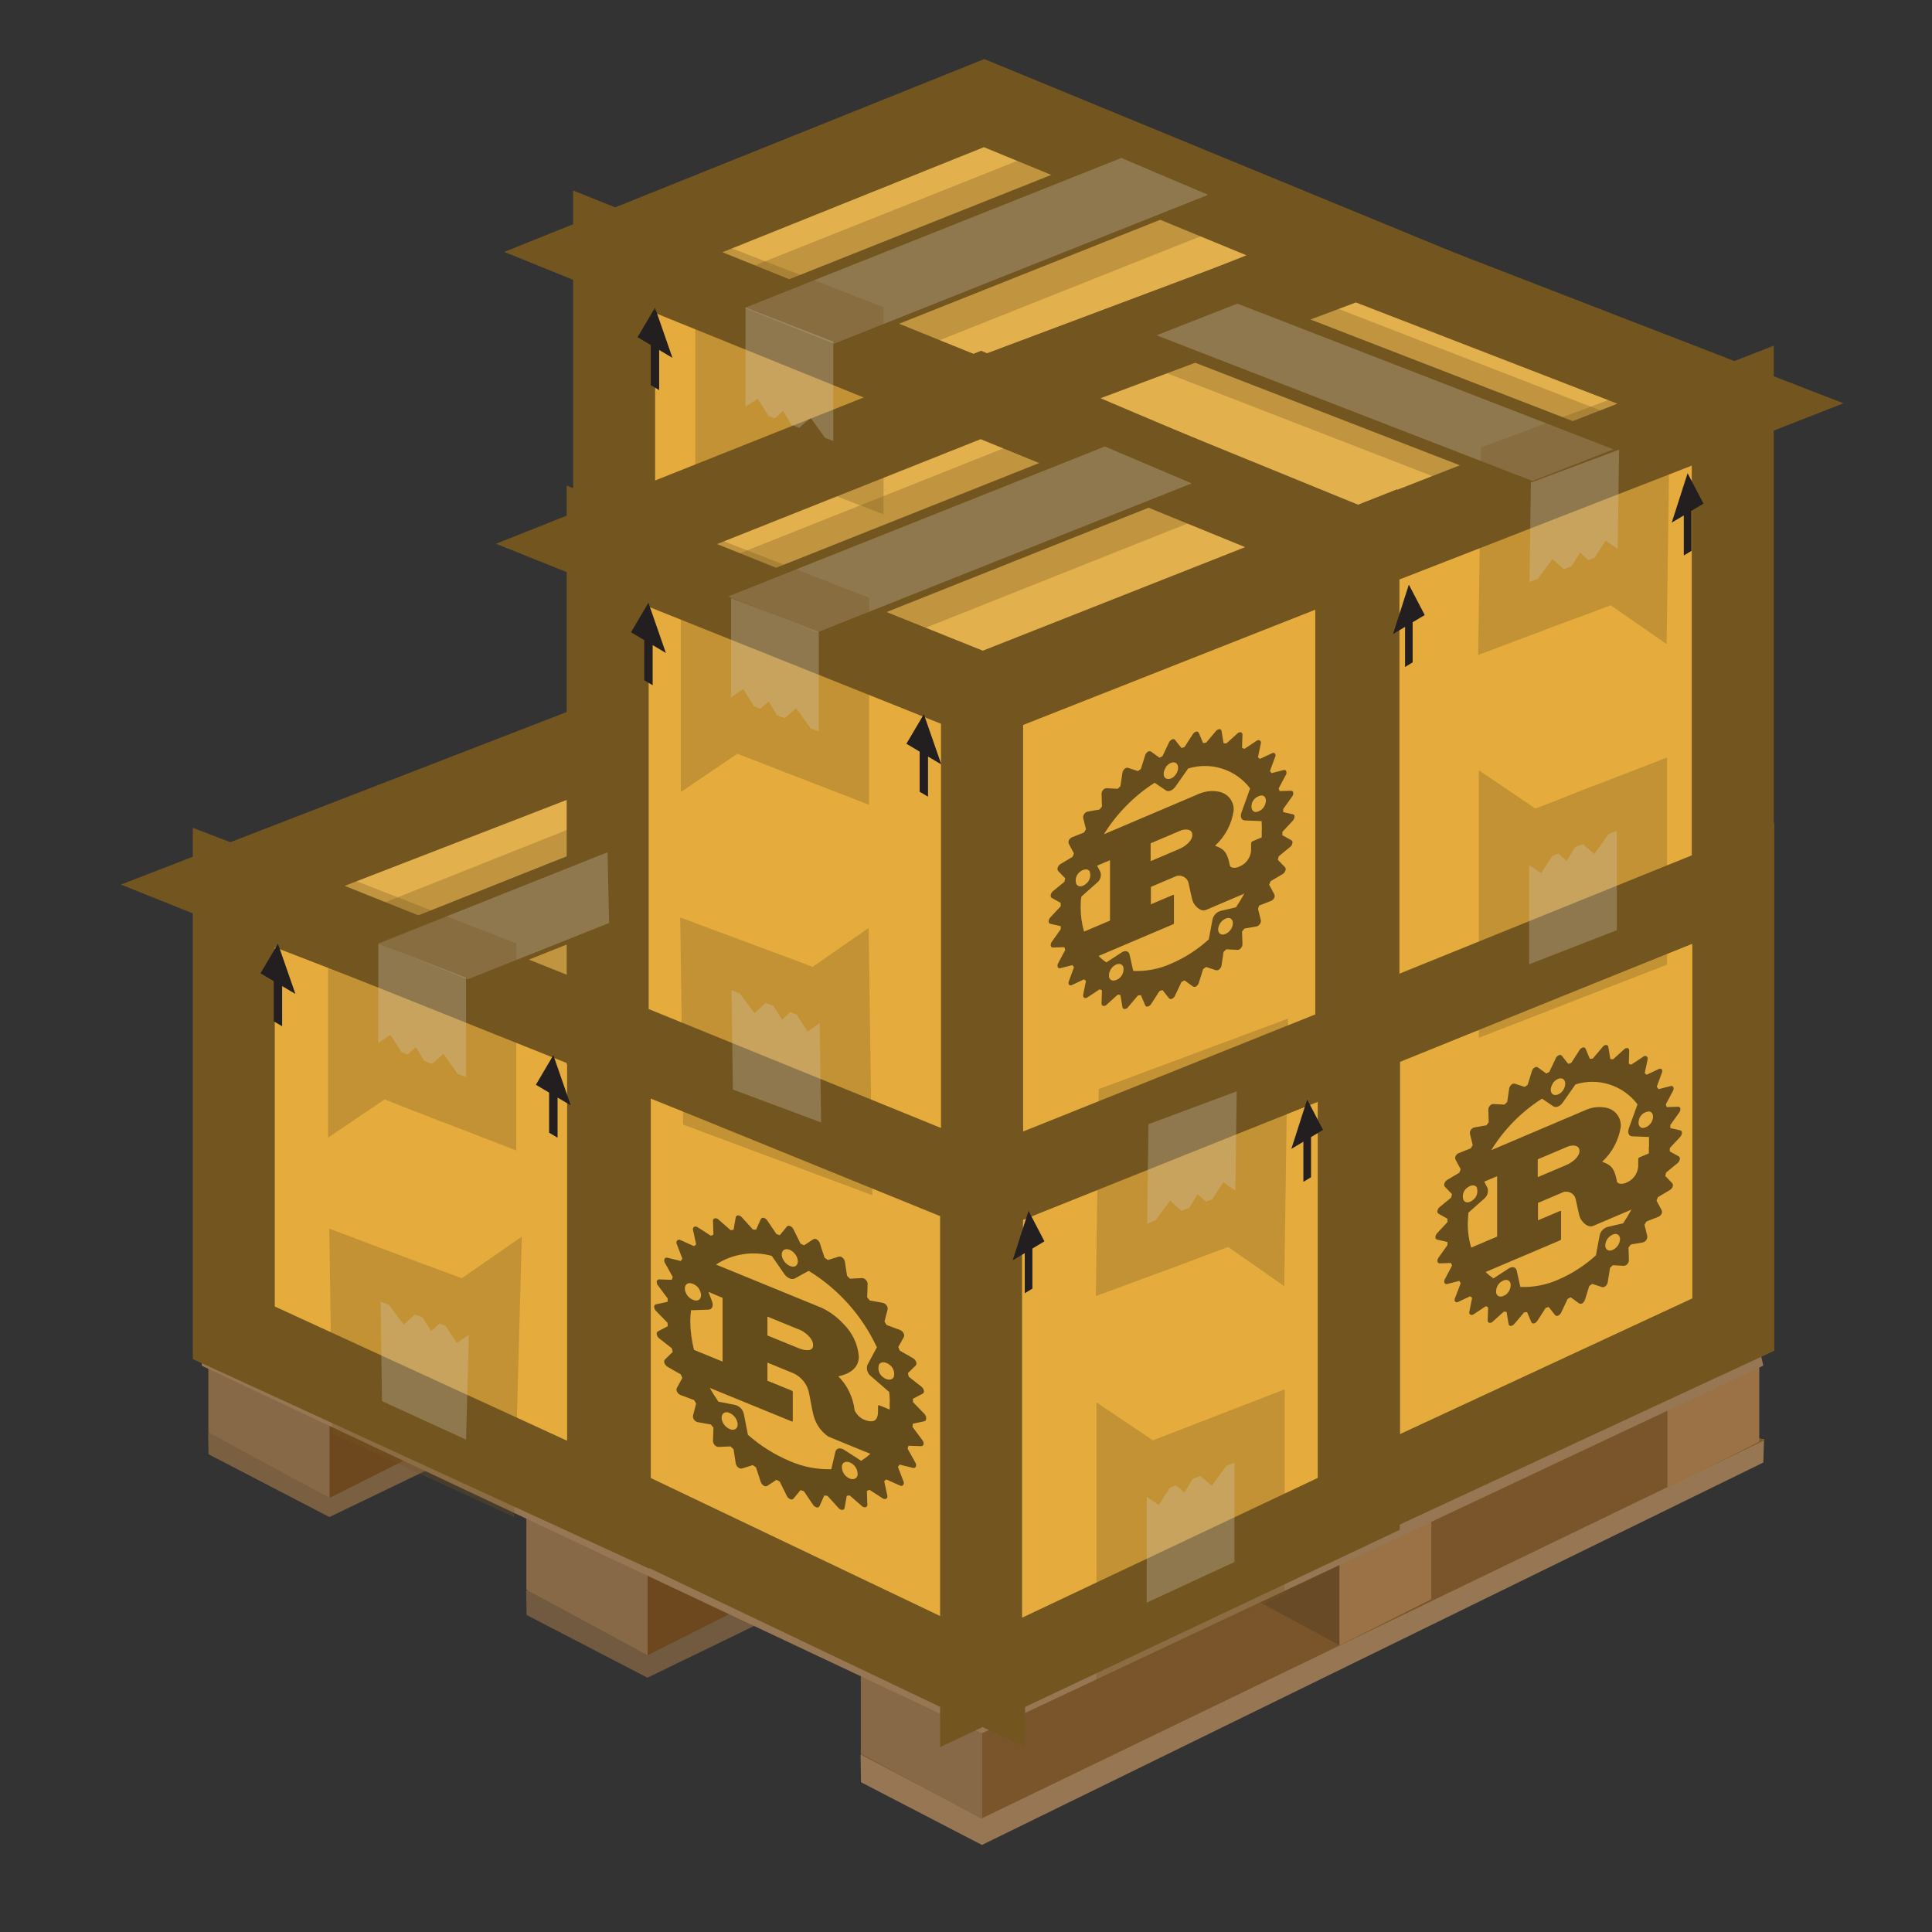 <svg width="32" height="32" viewBox="0 0 32 32" fill="none" xmlns="http://www.w3.org/2000/svg">
<rect x="0" y="0" width="32" height="32" fill="#333333" stroke="none"/>
<path d="M14.261 29.519L14.254 29.062L27.18 23.551L29.218 23.839L29.206 24.224L16.264 30.558L14.261 29.519Z" fill="#977753"/>
<path d="M14.268 29.067L27.18 23.19L29.23 23.853L16.264 30.117L14.268 29.067Z" fill="#7A552C"/>
<path d="M14.258 27.63L16.268 28.716V30.132L14.258 29.046V27.63Z" fill="#886947"/>
<path d="M29.139 22.465L27.618 23.231V24.647L29.139 23.881V22.465Z" fill="#9A7246"/>
<path d="M20.178 24.751L22.188 25.837V27.253L20.178 26.167V24.751Z" fill="#694A27"/>
<path d="M23.707 25.072L22.186 25.838V27.254L23.707 26.488V25.072Z" fill="#9A7246"/>
<path d="M8.722 26.749L8.715 26.349L21.64 20.835L23.678 21.123L23.666 21.508L10.724 27.788L8.722 26.749Z" fill="#715A40"/>
<path d="M8.719 24.914L10.728 26V27.416L8.718 26.33L8.719 24.914Z" fill="#886947"/>
<path d="M12.248 25.234L10.727 26V27.416L12.248 26.65V25.234Z" fill="#6D471E"/>
<path d="M3.454 24.087L3.447 23.738L16.373 18.227L18.411 18.515L18.4 18.899L5.456 25.127L3.454 24.087Z" fill="#7A5F41"/>
<path d="M3.451 22.308L5.461 23.394V24.81L3.451 23.724V22.308Z" fill="#886947"/>
<path d="M6.981 22.628L5.46 23.394V24.81L6.981 24.044V22.628Z" fill="#6D471E"/>
<path d="M3.345 22.622L3.338 22.34C3.338 22.34 5.877 22.25 5.027 22.455C6.08 21.792 16.182 17.9 16.182 17.9L29.143 22.34L29.205 22.619L16.263 28.709L3.345 22.622Z" fill="#977753"/>
<path d="M3.3 22.36L16.266 17.841L29.229 22.36L16.264 28.379L3.3 22.36Z" fill="#C69C6D"/>
<path d="M16.372 6.64L10.172 4.159V12.282L16.372 14.804V6.64Z" fill="#E5AC3D" stroke="#73561F" stroke-width="1.358" stroke-miterlimit="10"/>
<path d="M16.331 6.674L22.446 4.239L16.3 1.708L10.159 4.175L16.331 6.674Z" fill="#E3B04E" stroke="#73561F" stroke-width="1.352" stroke-miterlimit="10"/>
<g clip-path="url(#clip0_16611_68145)">
<path d="M10.918 6.462V5.797L11.138 5.927L10.849 5.095L10.56 5.585L10.779 5.715V6.38L10.918 6.462Z" fill="#231F20"/>
</g>
<path d="M22.509 17.109L28.709 14.628V21.939L22.509 24.817V17.109Z" fill="#E5AC3D" stroke="#73561F" stroke-width="1.358" stroke-miterlimit="10"/>
<path d="M22.5 9.134L28.7 6.719V14.625L22.5 17.134V9.134Z" fill="#E5AC3D" stroke="#73561F" stroke-width="1.358" stroke-miterlimit="10"/>
<path d="M22.433 9.119L16.4 6.557L22.462 4.283L28.662 6.683L22.433 9.119Z" fill="#E3B04E" stroke="#73561F" stroke-width="1.358" stroke-miterlimit="10"/>
<path d="M10.072 17.092L3.872 14.7V22.075L10.072 24.922V17.092Z" fill="#E5AC3D" stroke="#73561F" stroke-width="1.358" stroke-miterlimit="10"/>
<path d="M10.056 17.144L16.256 14.727L10.056 12.262L3.856 14.662L10.056 17.144Z" fill="#E3B04E" stroke="#73561F" stroke-width="1.358" stroke-miterlimit="10"/>
<path d="M6.952 15.883L13.148 13.416" stroke="#73561F" stroke-width="1.358" stroke-miterlimit="10"/>
<path d="M16.3 19.658L10.1 17.194V24.909L16.3 27.866V19.658Z" fill="#E5AC3D" stroke="#73561F" stroke-width="1.358" stroke-miterlimit="10"/>
<path d="M16.25 19.729L22.505 17.248V24.909L16.25 27.866V19.729Z" fill="#E5AC3D" stroke="#73561F" stroke-width="1.358" stroke-miterlimit="10"/>
<path d="M16.264 11.547L22.464 9.101V17.261L16.264 19.746V11.547Z" fill="#E5AC3D" stroke="#73561F" stroke-width="1.358" stroke-miterlimit="10"/>
<path d="M16.265 11.528L10.065 9.047V17.17L16.265 19.692V11.528Z" fill="#E5AC3D" stroke="#73561F" stroke-width="1.358" stroke-miterlimit="10"/>
<path d="M16.277 11.508L22.446 9.073L16.246 6.542L10.046 9.009L16.277 11.508Z" fill="#E3B04E" stroke="#73561F" stroke-width="1.358" stroke-miterlimit="10"/>
<path d="M12.82 10.149L19.016 7.682" stroke="#73561F" stroke-width="1.358" stroke-miterlimit="10"/>
<path d="M13.037 5.37L19.233 2.903" stroke="#73561F" stroke-width="1.358" stroke-miterlimit="10"/>
<path d="M19.811 5.286L26.127 7.733" stroke="#73561F" stroke-width="1.358" stroke-miterlimit="10"/>
<path opacity="0.3" d="M18.3 7.395L12.06 9.879L13.543 10.472L19.738 8.006L18.3 7.395Z" fill="white" stroke="#73561F" stroke-width="1.185" stroke-miterlimit="10"/>
<path opacity="0.3" d="M18.573 2.616L12.333 5.1L13.815 5.693L20.01 3.227L18.573 2.616Z" fill="white" stroke="#73561F" stroke-width="1.185" stroke-miterlimit="10"/>
<path opacity="0.3" d="M6.266 15.628L7.747 16.22L10.089 15.288L10.063 14.116L6.266 15.628Z" fill="white" stroke="#73561F" stroke-width="1.185" stroke-miterlimit="10"/>
<path opacity="0.3" d="M20.495 5.029L19.156 5.554L25.383 7.967L26.725 7.443L20.495 5.029Z" fill="white" stroke="#73561F" stroke-width="1.047" stroke-miterlimit="10"/>
<path opacity="0.3" d="M7.719 16.195L6.266 15.63V17.275L6.467 17.139L6.647 17.424L6.751 17.465L6.889 17.343L7.026 17.571L7.155 17.622L7.344 17.456L7.582 17.788L7.719 17.841V16.195Z" fill="white" stroke="#73561F" stroke-width="1.665" stroke-miterlimit="10"/>
<path opacity="0.3" d="M13.802 5.659L12.348 5.094V6.739L12.55 6.603L12.729 6.888L12.833 6.929L12.971 6.807L13.108 7.035L13.238 7.086L13.426 6.92L13.665 7.252L13.802 7.305V5.659Z" fill="white" stroke="#73561F" stroke-width="1.665" stroke-miterlimit="10"/>
<path opacity="0.3" d="M13.562 10.47L12.109 9.905V11.55L12.31 11.414L12.49 11.699L12.594 11.739L12.732 11.618L12.869 11.846L12.998 11.896L13.187 11.73L13.425 12.062L13.562 12.115V10.47Z" fill="white" stroke="#73561F" stroke-width="1.665" stroke-miterlimit="10"/>
<path opacity="0.3" d="M12.139 18.046L13.6 18.591L13.577 16.946L13.377 17.085L13.193 16.803L13.089 16.764L12.953 16.887L12.813 16.661L12.682 16.612L12.496 16.781L12.253 16.452L12.116 16.401L12.139 18.046Z" fill="white" stroke="#73561F" stroke-width="1.665" stroke-miterlimit="10"/>
<path opacity="0.3" d="M6.327 23.206L7.719 23.845L7.766 22.105L7.566 22.244L7.382 21.962L7.278 21.923L7.141 22.046L7.001 21.82L6.871 21.772L6.685 21.94L6.442 21.612L6.304 21.56L6.327 23.206Z" fill="white" stroke="#73561F" stroke-width="1.665" stroke-miterlimit="10"/>
<path opacity="0.3" d="M26.78 15.407L25.327 15.972V14.327L25.528 14.463L25.708 14.178L25.812 14.138L25.95 14.259L26.087 14.031L26.216 13.98L26.405 14.146L26.643 13.814L26.78 13.761V15.407Z" fill="white" stroke="#73561F" stroke-width="1.665" stroke-miterlimit="10"/>
<path opacity="0.3" d="M25.356 7.993L26.817 7.448L26.794 9.093L26.595 8.955L26.411 9.237L26.307 9.276L26.17 9.152L26.03 9.379L25.9 9.427L25.714 9.259L25.471 9.587L25.333 9.639L25.356 7.993Z" fill="white" stroke="#73561F" stroke-width="1.665" stroke-miterlimit="10"/>
<path opacity="0.3" d="M20.447 25.871L18.993 26.545V24.791L19.195 24.927L19.375 24.642L19.478 24.602L19.617 24.723L19.753 24.495L19.883 24.445L20.072 24.611L20.31 24.279L20.447 24.226V25.871Z" fill="white" stroke="#73561F" stroke-width="1.665" stroke-miterlimit="10"/>
<path opacity="0.3" d="M19.023 18.62L20.484 18.076L20.461 19.721L20.262 19.582L20.078 19.864L19.973 19.903L19.837 19.78L19.697 20.006L19.567 20.055L19.38 19.886L19.138 20.215L19 20.266L19.023 18.62Z" fill="white" stroke="#73561F" stroke-width="1.665" stroke-miterlimit="10"/>
<path opacity="0.55" d="M21.426 13.49L21.254 13.451V13.4L21.402 13.192C21.41 13.183 21.415 13.173 21.418 13.162C21.421 13.15 21.422 13.139 21.42 13.127C21.419 13.118 21.415 13.11 21.408 13.105C21.401 13.099 21.392 13.097 21.383 13.097L21.194 13.103L21.179 13.058L21.297 12.836C21.303 12.827 21.307 12.816 21.308 12.805C21.309 12.794 21.308 12.784 21.304 12.773C21.3 12.765 21.294 12.759 21.285 12.756C21.277 12.752 21.268 12.752 21.259 12.755L21.059 12.806L21.035 12.769L21.119 12.54C21.125 12.531 21.127 12.521 21.127 12.511C21.127 12.501 21.125 12.491 21.119 12.482C21.113 12.476 21.104 12.472 21.095 12.47C21.086 12.469 21.076 12.471 21.068 12.476L20.868 12.57L20.836 12.543L20.883 12.316C20.886 12.307 20.887 12.297 20.884 12.288C20.881 12.278 20.875 12.27 20.867 12.264C20.858 12.26 20.848 12.258 20.838 12.259C20.828 12.261 20.819 12.265 20.811 12.271L20.611 12.404L20.572 12.387L20.579 12.172C20.581 12.163 20.579 12.154 20.574 12.146C20.57 12.138 20.562 12.132 20.553 12.129C20.543 12.127 20.532 12.128 20.522 12.132C20.512 12.135 20.503 12.141 20.495 12.149L20.311 12.315L20.266 12.309L20.233 12.109C20.232 12.1 20.228 12.092 20.221 12.086C20.215 12.08 20.206 12.077 20.197 12.077C20.186 12.078 20.175 12.081 20.166 12.087C20.156 12.092 20.147 12.099 20.14 12.108L19.976 12.302L19.927 12.307L19.856 12.139C19.853 12.131 19.847 12.124 19.838 12.12C19.83 12.116 19.821 12.116 19.812 12.118C19.789 12.125 19.77 12.14 19.757 12.16L19.619 12.374L19.569 12.39L19.462 12.255C19.456 12.248 19.448 12.244 19.439 12.242C19.43 12.241 19.42 12.243 19.412 12.247C19.39 12.257 19.372 12.276 19.362 12.298L19.255 12.524L19.205 12.55L19.067 12.45C19.059 12.445 19.05 12.442 19.04 12.442C19.03 12.442 19.02 12.445 19.012 12.45C18.991 12.464 18.976 12.484 18.968 12.508L18.897 12.736L18.848 12.772L18.684 12.718C18.674 12.716 18.664 12.716 18.654 12.719C18.644 12.722 18.635 12.728 18.627 12.735C18.608 12.751 18.596 12.774 18.591 12.798L18.558 13.021L18.513 13.065L18.329 13.055C18.318 13.056 18.307 13.058 18.297 13.063C18.287 13.068 18.278 13.075 18.271 13.084C18.255 13.102 18.246 13.125 18.245 13.149L18.252 13.358L18.213 13.408L18.013 13.443C17.99 13.449 17.97 13.463 17.957 13.483C17.951 13.492 17.945 13.503 17.943 13.514C17.94 13.525 17.939 13.537 17.941 13.548L17.987 13.735L17.955 13.789L17.755 13.868C17.733 13.878 17.715 13.895 17.704 13.917C17.7 13.927 17.697 13.937 17.697 13.948C17.697 13.959 17.7 13.97 17.704 13.979L17.788 14.136L17.764 14.193L17.564 14.312C17.543 14.325 17.527 14.346 17.519 14.369C17.515 14.378 17.514 14.389 17.515 14.399C17.516 14.409 17.52 14.418 17.526 14.426L17.644 14.548L17.629 14.606L17.44 14.761C17.421 14.777 17.408 14.799 17.403 14.823C17.401 14.832 17.401 14.842 17.404 14.851C17.407 14.86 17.413 14.868 17.421 14.873L17.569 14.955V15.01L17.397 15.195C17.38 15.213 17.37 15.236 17.369 15.26C17.368 15.269 17.371 15.278 17.376 15.286C17.381 15.293 17.389 15.299 17.397 15.301L17.569 15.34V15.391L17.421 15.599C17.414 15.608 17.409 15.619 17.406 15.63C17.403 15.641 17.402 15.653 17.403 15.664C17.405 15.673 17.409 15.681 17.416 15.686C17.423 15.692 17.432 15.695 17.44 15.694L17.629 15.688L17.644 15.733L17.526 15.955C17.521 15.964 17.517 15.975 17.516 15.986C17.515 15.997 17.516 16.008 17.519 16.018C17.523 16.026 17.53 16.032 17.538 16.035C17.547 16.039 17.556 16.039 17.564 16.036L17.764 15.985L17.788 16.022L17.704 16.251C17.699 16.26 17.697 16.27 17.697 16.28C17.697 16.29 17.699 16.3 17.704 16.309C17.711 16.316 17.72 16.32 17.729 16.321C17.738 16.322 17.747 16.32 17.755 16.315L17.955 16.221L17.987 16.248L17.941 16.475C17.939 16.484 17.939 16.494 17.941 16.503C17.944 16.512 17.95 16.52 17.957 16.526C17.966 16.53 17.977 16.532 17.986 16.531C17.996 16.53 18.006 16.526 18.013 16.519L18.213 16.386L18.252 16.403L18.245 16.618C18.244 16.627 18.246 16.637 18.25 16.644C18.255 16.652 18.263 16.658 18.271 16.661C18.282 16.663 18.293 16.662 18.303 16.658C18.313 16.655 18.322 16.649 18.329 16.641L18.513 16.475L18.558 16.481L18.591 16.681C18.592 16.69 18.596 16.698 18.603 16.704C18.61 16.71 18.618 16.713 18.627 16.713C18.639 16.712 18.649 16.709 18.659 16.704C18.669 16.698 18.678 16.691 18.684 16.682L18.848 16.488L18.897 16.483L18.968 16.651C18.972 16.659 18.978 16.666 18.986 16.67C18.995 16.673 19.004 16.674 19.012 16.671C19.035 16.665 19.055 16.65 19.067 16.629L19.205 16.415L19.255 16.399L19.362 16.534C19.369 16.541 19.377 16.545 19.386 16.547C19.395 16.548 19.404 16.547 19.412 16.542C19.435 16.532 19.453 16.514 19.462 16.491L19.569 16.265L19.619 16.238L19.757 16.338C19.765 16.343 19.775 16.346 19.785 16.346C19.795 16.346 19.804 16.343 19.812 16.338C19.833 16.324 19.849 16.304 19.856 16.28L19.927 16.052L19.976 16.016L20.14 16.07C20.151 16.072 20.161 16.072 20.171 16.069C20.181 16.066 20.19 16.061 20.197 16.053C20.216 16.037 20.229 16.015 20.233 15.99L20.266 15.767L20.311 15.723L20.495 15.733C20.507 15.733 20.518 15.73 20.528 15.725C20.538 15.72 20.546 15.713 20.553 15.704C20.57 15.686 20.579 15.663 20.579 15.639L20.572 15.43L20.611 15.38L20.811 15.345C20.835 15.34 20.855 15.325 20.867 15.305C20.874 15.296 20.879 15.286 20.882 15.274C20.885 15.263 20.885 15.252 20.883 15.24L20.837 15.053L20.854 15L21.054 14.921C21.077 14.912 21.095 14.894 21.105 14.872C21.11 14.863 21.113 14.852 21.113 14.841C21.113 14.83 21.11 14.82 21.105 14.81L21.021 14.653L21.045 14.596L21.245 14.477C21.267 14.464 21.282 14.444 21.29 14.42C21.294 14.411 21.296 14.401 21.295 14.391C21.294 14.381 21.29 14.371 21.283 14.363L21.165 14.241L21.18 14.183L21.369 14.028C21.389 14.012 21.402 13.991 21.406 13.966C21.409 13.957 21.409 13.947 21.406 13.938C21.402 13.929 21.396 13.921 21.388 13.916L21.24 13.834V13.779L21.412 13.594C21.429 13.577 21.439 13.553 21.44 13.529C21.442 13.522 21.442 13.514 21.439 13.508C21.437 13.501 21.432 13.495 21.426 13.49ZM20.273 15.478C20.207 15.491 20.165 15.441 20.179 15.366C20.187 15.329 20.204 15.294 20.23 15.266C20.255 15.238 20.288 15.217 20.324 15.206C20.39 15.193 20.432 15.243 20.418 15.318C20.411 15.355 20.394 15.39 20.368 15.418C20.343 15.447 20.31 15.467 20.273 15.478ZM20.214 15.088C20.181 15.098 20.151 15.117 20.128 15.143C20.105 15.168 20.089 15.2 20.082 15.234L20.021 15.559C19.838 15.726 19.629 15.861 19.402 15.959C19.204 16.049 18.988 16.091 18.77 16.082L18.709 15.809C18.696 15.752 18.637 15.737 18.577 15.776L18.325 15.94C18.279 15.909 18.235 15.874 18.195 15.834L19.421 15.313C19.435 15.307 19.444 15.301 19.444 15.287V14.832C19.444 14.819 19.435 14.82 19.421 14.826L19.062 14.978V14.69L19.45 14.525C19.473 14.512 19.498 14.505 19.525 14.504C19.551 14.503 19.577 14.508 19.6 14.52C19.624 14.531 19.644 14.548 19.66 14.569C19.675 14.59 19.685 14.614 19.689 14.64C19.704 14.697 19.738 14.889 19.761 14.94C19.784 14.991 19.878 15.112 19.978 15.07L20.589 14.81L20.611 14.798C20.569 14.876 20.522 14.953 20.472 15.028L20.214 15.088ZM18.514 16.218C18.448 16.261 18.383 16.244 18.369 16.181C18.365 16.143 18.372 16.105 18.389 16.072C18.405 16.038 18.431 16.009 18.463 15.989C18.529 15.946 18.594 15.963 18.608 16.026C18.613 16.063 18.607 16.101 18.591 16.135C18.575 16.169 18.55 16.198 18.518 16.218H18.514ZM18.049 14.439C18.061 14.475 18.062 14.513 18.05 14.549C18.039 14.585 18.017 14.616 17.987 14.639C17.925 14.694 17.853 14.695 17.826 14.639C17.815 14.604 17.814 14.565 17.825 14.529C17.836 14.493 17.858 14.462 17.888 14.439C17.954 14.388 18.026 14.386 18.053 14.439H18.049ZM17.906 14.855L18.169 14.621C18.196 14.601 18.215 14.573 18.226 14.541C18.236 14.509 18.236 14.475 18.226 14.443L18.172 14.338L18.385 14.248V15.248L17.956 15.43C17.917 15.298 17.898 15.161 17.899 15.023C17.9 14.971 17.9 14.913 17.91 14.855H17.906ZM19.058 14.268V13.968L19.564 13.753C19.59 13.742 19.749 13.706 19.749 13.83C19.749 13.93 19.627 14.022 19.527 14.064L19.057 14.264L19.058 14.268ZM20.898 13.752C20.898 13.791 20.898 13.831 20.898 13.87L20.744 13.935C20.737 13.938 20.732 13.943 20.728 13.95C20.724 13.956 20.722 13.964 20.722 13.971V14.045C20.726 14.107 20.712 14.169 20.68 14.222C20.649 14.276 20.602 14.319 20.546 14.345C20.468 14.388 20.381 14.381 20.37 14.335C20.324 14.082 20.247 14.057 20.125 14.008C20.291 13.856 20.4 13.652 20.433 13.43C20.439 13.358 20.418 13.287 20.375 13.229C20.331 13.171 20.269 13.131 20.198 13.115C20.091 13.092 19.979 13.101 19.876 13.141L18.284 13.818C18.497 13.475 18.784 13.183 19.124 12.965L19.312 13.092C19.354 13.121 19.425 13.092 19.469 13.029L19.679 12.729C19.864 12.672 20.061 12.673 20.245 12.732C20.429 12.791 20.59 12.905 20.706 13.059L20.562 13.459C20.537 13.528 20.562 13.587 20.619 13.589L20.896 13.6C20.899 13.649 20.9 13.7 20.9 13.752H20.898ZM19.307 12.708C19.356 12.639 19.433 12.608 19.479 12.639C19.525 12.67 19.524 12.752 19.479 12.822C19.434 12.892 19.353 12.922 19.307 12.891C19.261 12.86 19.263 12.777 19.312 12.707L19.307 12.708ZM20.734 13.308C20.745 13.273 20.767 13.241 20.795 13.218C20.824 13.194 20.858 13.179 20.895 13.175C20.957 13.175 20.984 13.241 20.957 13.317C20.946 13.353 20.925 13.384 20.897 13.408C20.868 13.431 20.833 13.446 20.796 13.45C20.739 13.444 20.711 13.38 20.738 13.3L20.734 13.308Z" fill="black"/>
<path opacity="0.56" d="M15.314 23.421L15.124 23.226L15.119 23.169L15.282 23.084C15.291 23.079 15.297 23.071 15.301 23.061C15.305 23.052 15.305 23.042 15.302 23.032C15.297 23.006 15.282 22.983 15.261 22.967L15.053 22.804L15.037 22.744L15.167 22.617C15.174 22.609 15.178 22.599 15.179 22.588C15.181 22.577 15.179 22.567 15.174 22.557C15.165 22.532 15.147 22.511 15.124 22.497L14.904 22.371L14.878 22.311L14.97 22.146C14.975 22.136 14.977 22.124 14.976 22.113C14.975 22.102 14.971 22.09 14.965 22.081C14.953 22.057 14.933 22.039 14.908 22.029L14.685 21.946L14.65 21.889L14.701 21.689C14.703 21.677 14.703 21.665 14.7 21.653C14.697 21.641 14.692 21.63 14.684 21.621C14.67 21.6 14.648 21.585 14.623 21.579L14.406 21.541L14.363 21.488L14.371 21.268C14.37 21.242 14.36 21.218 14.342 21.2C14.334 21.191 14.325 21.183 14.314 21.178C14.303 21.172 14.291 21.169 14.279 21.169L14.079 21.179L14.03 21.132L13.994 20.898C13.989 20.872 13.976 20.849 13.955 20.832C13.947 20.824 13.937 20.818 13.926 20.815C13.915 20.812 13.903 20.812 13.892 20.814L13.711 20.87L13.657 20.832L13.579 20.592C13.571 20.567 13.554 20.545 13.531 20.531C13.523 20.525 13.512 20.521 13.502 20.52C13.491 20.519 13.481 20.521 13.471 20.526L13.319 20.626L13.26 20.6L13.143 20.362C13.132 20.338 13.112 20.319 13.088 20.308C13.079 20.303 13.069 20.301 13.059 20.303C13.049 20.304 13.04 20.309 13.033 20.316L12.916 20.458L12.861 20.441L12.709 20.216C12.696 20.194 12.674 20.178 12.649 20.172C12.64 20.169 12.63 20.17 12.621 20.174C12.612 20.177 12.605 20.184 12.601 20.193L12.523 20.369L12.469 20.363L12.288 20.163C12.28 20.153 12.271 20.145 12.26 20.14C12.249 20.134 12.237 20.131 12.225 20.13C12.216 20.13 12.206 20.133 12.199 20.139C12.192 20.145 12.187 20.154 12.186 20.164L12.15 20.369L12.101 20.375L11.901 20.2C11.893 20.192 11.883 20.186 11.872 20.182C11.861 20.178 11.85 20.177 11.838 20.179C11.829 20.182 11.821 20.188 11.815 20.196C11.81 20.204 11.808 20.214 11.809 20.224L11.817 20.45L11.774 20.468L11.557 20.328C11.549 20.321 11.539 20.317 11.528 20.316C11.517 20.314 11.506 20.316 11.496 20.32C11.488 20.326 11.482 20.334 11.479 20.344C11.476 20.354 11.476 20.364 11.479 20.374L11.53 20.612L11.495 20.64L11.272 20.54C11.263 20.535 11.253 20.532 11.243 20.534C11.232 20.535 11.223 20.539 11.215 20.546C11.209 20.555 11.205 20.565 11.204 20.576C11.203 20.587 11.205 20.597 11.21 20.607L11.302 20.847L11.276 20.886L11.056 20.832C11.047 20.829 11.037 20.829 11.028 20.832C11.018 20.836 11.011 20.842 11.006 20.851C11.002 20.862 11.001 20.873 11.002 20.885C11.003 20.896 11.007 20.907 11.013 20.917L11.143 21.151L11.127 21.198L10.919 21.191C10.909 21.19 10.9 21.193 10.892 21.199C10.885 21.205 10.88 21.213 10.878 21.223C10.877 21.235 10.878 21.247 10.881 21.259C10.884 21.271 10.89 21.282 10.898 21.291L11.061 21.51L11.056 21.563L10.866 21.603C10.857 21.605 10.848 21.611 10.842 21.619C10.837 21.627 10.834 21.636 10.835 21.646C10.836 21.672 10.847 21.696 10.866 21.714L11.056 21.909L11.061 21.966L10.898 22.051C10.89 22.056 10.883 22.064 10.879 22.073C10.876 22.083 10.875 22.093 10.878 22.103C10.884 22.129 10.898 22.152 10.919 22.168L11.127 22.331L11.143 22.391L11.013 22.518C11.007 22.526 11.002 22.536 11.001 22.547C11 22.558 11.002 22.568 11.006 22.578C11.015 22.603 11.033 22.624 11.056 22.638L11.276 22.764L11.302 22.824L11.21 22.989C11.206 22.999 11.204 23.011 11.205 23.022C11.206 23.033 11.209 23.044 11.215 23.054C11.227 23.078 11.248 23.096 11.272 23.106L11.495 23.189L11.53 23.246L11.479 23.446C11.477 23.458 11.477 23.47 11.48 23.482C11.483 23.493 11.489 23.504 11.496 23.514C11.51 23.535 11.532 23.55 11.557 23.556L11.774 23.594L11.817 23.647L11.809 23.867C11.81 23.892 11.82 23.917 11.838 23.935C11.846 23.944 11.855 23.952 11.866 23.957C11.877 23.962 11.889 23.965 11.901 23.966L12.101 23.957L12.15 24.004L12.186 24.238C12.191 24.264 12.205 24.287 12.225 24.304C12.233 24.312 12.243 24.318 12.254 24.321C12.265 24.325 12.277 24.325 12.288 24.323L12.468 24.267L12.522 24.305L12.6 24.545C12.609 24.57 12.626 24.592 12.648 24.606C12.657 24.612 12.667 24.616 12.677 24.617C12.688 24.618 12.699 24.616 12.708 24.611L12.86 24.511L12.915 24.539L13.032 24.777C13.044 24.801 13.063 24.82 13.087 24.831C13.096 24.836 13.106 24.837 13.116 24.836C13.126 24.834 13.135 24.83 13.142 24.823L13.259 24.681L13.314 24.698L13.466 24.923C13.48 24.945 13.501 24.96 13.526 24.967C13.535 24.97 13.545 24.969 13.554 24.965C13.563 24.962 13.57 24.955 13.574 24.946L13.652 24.77L13.706 24.776L13.887 24.976C13.895 24.985 13.904 24.993 13.915 24.999C13.926 25.005 13.938 25.008 13.95 25.009C13.96 25.009 13.969 25.006 13.976 25C13.984 24.993 13.988 24.984 13.989 24.975L14.025 24.775L14.074 24.769L14.274 24.944C14.282 24.952 14.292 24.958 14.303 24.962C14.314 24.965 14.326 24.967 14.337 24.965C14.347 24.962 14.355 24.956 14.36 24.948C14.365 24.939 14.367 24.93 14.366 24.92L14.358 24.694L14.401 24.676L14.618 24.816C14.627 24.823 14.637 24.827 14.648 24.828C14.658 24.83 14.669 24.828 14.679 24.824C14.687 24.818 14.693 24.809 14.697 24.8C14.7 24.79 14.699 24.779 14.696 24.77L14.645 24.532L14.68 24.504L14.903 24.604C14.912 24.609 14.922 24.611 14.933 24.61C14.943 24.609 14.953 24.605 14.96 24.598C14.966 24.589 14.97 24.579 14.971 24.568C14.972 24.557 14.97 24.547 14.965 24.537L14.873 24.297L14.899 24.258L15.119 24.312C15.128 24.315 15.139 24.315 15.148 24.312C15.157 24.308 15.165 24.302 15.169 24.293C15.173 24.282 15.175 24.27 15.174 24.259C15.172 24.248 15.168 24.237 15.162 24.227L15.032 23.993L15.048 23.946L15.256 23.953C15.266 23.954 15.275 23.951 15.283 23.945C15.291 23.939 15.296 23.93 15.297 23.921C15.299 23.909 15.298 23.896 15.294 23.885C15.291 23.873 15.285 23.862 15.277 23.853L15.114 23.634L15.119 23.581L15.309 23.541C15.319 23.539 15.327 23.533 15.333 23.525C15.338 23.517 15.341 23.508 15.34 23.498C15.341 23.484 15.34 23.47 15.335 23.457C15.331 23.443 15.324 23.431 15.314 23.421ZM14.045 24.475C14.011 24.454 13.984 24.425 13.966 24.389C13.949 24.354 13.941 24.314 13.945 24.275C13.96 24.209 14.032 24.192 14.104 24.237C14.138 24.257 14.165 24.287 14.183 24.323C14.201 24.358 14.208 24.398 14.204 24.437C14.189 24.5 14.118 24.52 14.045 24.475ZM13.981 24.013C13.915 23.972 13.85 23.987 13.836 24.048L13.769 24.335C13.535 24.341 13.303 24.296 13.088 24.203C12.832 24.096 12.596 23.948 12.388 23.765L12.321 23.423C12.314 23.386 12.296 23.353 12.271 23.326C12.245 23.299 12.212 23.279 12.176 23.27L11.899 23.216C11.848 23.142 11.8 23.066 11.756 22.988L13.106 23.54C13.121 23.546 13.131 23.548 13.131 23.534V23.057C13.131 23.043 13.121 23.036 13.106 23.03L12.711 22.869V22.569L13.138 22.744C13.206 22.774 13.265 22.821 13.311 22.879C13.357 22.937 13.388 23.006 13.401 23.079C13.418 23.153 13.455 23.384 13.481 23.464C13.52 23.599 13.605 23.715 13.72 23.795L14.392 24.07L14.416 24.078C14.37 24.122 14.318 24.162 14.263 24.195L13.981 24.013ZM12.114 23.679C12.075 23.668 12.039 23.647 12.011 23.617C11.983 23.587 11.964 23.551 11.955 23.511C11.94 23.432 11.986 23.379 12.055 23.393C12.094 23.404 12.13 23.425 12.158 23.455C12.186 23.485 12.205 23.521 12.214 23.561C12.233 23.64 12.187 23.693 12.114 23.679ZM11.6 21.393C11.63 21.473 11.6 21.54 11.532 21.542C11.492 21.538 11.454 21.522 11.423 21.497C11.392 21.472 11.368 21.439 11.355 21.401C11.325 21.321 11.355 21.254 11.423 21.252C11.463 21.256 11.501 21.271 11.532 21.296C11.564 21.321 11.587 21.355 11.6 21.393ZM11.443 21.702L11.732 21.692C11.794 21.692 11.822 21.629 11.794 21.556L11.734 21.397L11.968 21.497V22.552L11.496 22.359C11.455 22.203 11.434 22.042 11.433 21.88C11.434 21.82 11.438 21.76 11.445 21.7L11.443 21.702ZM12.711 22.118V21.807L13.268 22.035C13.297 22.047 13.468 22.151 13.468 22.282C13.468 22.39 13.334 22.374 13.224 22.329L12.707 22.118H12.711ZM14.736 23.226C14.736 23.267 14.736 23.308 14.736 23.347L14.567 23.278C14.55 23.271 14.543 23.278 14.543 23.296V23.374C14.543 23.557 14.443 23.555 14.349 23.528C14.307 23.515 14.268 23.494 14.234 23.465C14.201 23.436 14.174 23.4 14.155 23.36C14.131 23.147 14.037 22.949 13.886 22.797C14.052 22.759 14.225 22.675 14.225 22.466C14.207 22.26 14.115 22.068 13.966 21.924C13.865 21.815 13.745 21.726 13.611 21.662L11.859 20.945C11.994 20.857 12.146 20.799 12.306 20.774C12.465 20.749 12.628 20.759 12.783 20.801L12.99 21.101C13.037 21.169 13.114 21.201 13.163 21.176L13.394 21.049C13.887 21.351 14.28 21.792 14.524 22.316L14.366 22.609C14.356 22.643 14.356 22.679 14.367 22.712C14.378 22.746 14.4 22.775 14.428 22.796L14.728 23.056C14.735 23.114 14.738 23.171 14.738 23.226H14.736ZM12.987 20.7C13.041 20.671 13.125 20.707 13.177 20.782C13.229 20.857 13.226 20.941 13.177 20.97C13.128 20.999 13.039 20.963 12.987 20.888C12.935 20.813 12.934 20.732 12.987 20.7ZM14.557 22.605C14.587 22.549 14.666 22.551 14.734 22.605C14.765 22.628 14.789 22.66 14.801 22.696C14.813 22.733 14.814 22.773 14.802 22.81C14.772 22.866 14.693 22.864 14.625 22.81C14.594 22.787 14.571 22.756 14.559 22.72C14.547 22.683 14.546 22.645 14.557 22.608V22.605Z" fill="black"/>
<path opacity="0.55" d="M27.838 18.724L27.666 18.685V18.634L27.814 18.426C27.821 18.416 27.826 18.406 27.829 18.395C27.832 18.384 27.833 18.372 27.832 18.361C27.83 18.352 27.826 18.344 27.819 18.338C27.812 18.333 27.803 18.33 27.795 18.331L27.606 18.337L27.591 18.292L27.709 18.07C27.715 18.06 27.718 18.05 27.719 18.039C27.721 18.028 27.719 18.017 27.716 18.007C27.712 17.999 27.705 17.992 27.697 17.989C27.688 17.986 27.679 17.986 27.671 17.989L27.471 18.04L27.441 18L27.525 17.771C27.53 17.762 27.532 17.752 27.532 17.742C27.532 17.731 27.53 17.721 27.525 17.713C27.518 17.706 27.509 17.702 27.5 17.701C27.491 17.7 27.482 17.702 27.474 17.707L27.274 17.801L27.242 17.774L27.289 17.547C27.292 17.537 27.292 17.527 27.289 17.518C27.286 17.509 27.28 17.501 27.273 17.495C27.264 17.49 27.254 17.489 27.244 17.49C27.234 17.491 27.224 17.495 27.217 17.502L27.017 17.635L26.978 17.618L26.985 17.403C26.986 17.393 26.984 17.384 26.98 17.376C26.975 17.369 26.967 17.363 26.959 17.36C26.948 17.358 26.937 17.359 26.927 17.362C26.917 17.366 26.908 17.372 26.901 17.38L26.717 17.546L26.672 17.54L26.639 17.34C26.638 17.331 26.633 17.323 26.627 17.317C26.62 17.311 26.611 17.308 26.603 17.308C26.591 17.308 26.581 17.312 26.571 17.317C26.561 17.322 26.552 17.33 26.546 17.339L26.382 17.533L26.333 17.538L26.262 17.37C26.258 17.361 26.252 17.354 26.244 17.351C26.236 17.347 26.226 17.346 26.218 17.349C26.195 17.355 26.175 17.37 26.163 17.391L26.025 17.605L25.975 17.621L25.868 17.486C25.861 17.479 25.853 17.474 25.844 17.473C25.835 17.471 25.826 17.473 25.818 17.478C25.795 17.488 25.777 17.506 25.768 17.529L25.661 17.755L25.611 17.781L25.473 17.681C25.465 17.675 25.455 17.672 25.445 17.672C25.435 17.672 25.426 17.675 25.418 17.681C25.397 17.694 25.381 17.715 25.374 17.739L25.303 17.967L25.254 18.003L25.09 17.949C25.079 17.946 25.069 17.947 25.059 17.95C25.049 17.953 25.04 17.958 25.033 17.966C25.014 17.982 25.001 18.004 24.997 18.029L24.964 18.252L24.919 18.296L24.735 18.286C24.724 18.286 24.712 18.289 24.703 18.294C24.692 18.299 24.684 18.306 24.677 18.315C24.66 18.332 24.651 18.355 24.651 18.38L24.658 18.589L24.619 18.639L24.419 18.674C24.395 18.679 24.375 18.694 24.363 18.714C24.356 18.723 24.351 18.733 24.348 18.744C24.345 18.756 24.345 18.767 24.347 18.779L24.393 18.966L24.361 19.02L24.161 19.099C24.138 19.108 24.12 19.126 24.11 19.148C24.105 19.157 24.102 19.168 24.102 19.179C24.102 19.189 24.105 19.2 24.11 19.21L24.194 19.367L24.17 19.424L23.97 19.543C23.949 19.556 23.933 19.576 23.925 19.6C23.921 19.609 23.919 19.619 23.92 19.629C23.922 19.639 23.925 19.649 23.932 19.657L24.05 19.779L24.035 19.837L23.846 19.992C23.826 20.007 23.813 20.029 23.809 20.054C23.806 20.063 23.806 20.073 23.809 20.082C23.813 20.09 23.819 20.098 23.827 20.104L23.975 20.186V20.241L23.803 20.426C23.786 20.443 23.776 20.466 23.775 20.491C23.774 20.5 23.776 20.509 23.781 20.516C23.786 20.524 23.794 20.529 23.803 20.532L23.975 20.571V20.622L23.827 20.83C23.82 20.839 23.814 20.849 23.811 20.86C23.808 20.872 23.807 20.883 23.809 20.895C23.81 20.903 23.814 20.911 23.821 20.917C23.828 20.922 23.837 20.925 23.846 20.925L24.035 20.919L24.05 20.964L23.932 21.186C23.926 21.195 23.922 21.205 23.921 21.216C23.92 21.227 23.921 21.238 23.925 21.249C23.929 21.256 23.936 21.263 23.944 21.266C23.952 21.269 23.961 21.27 23.97 21.267L24.17 21.216L24.194 21.253L24.1 21.5C24.095 21.508 24.092 21.518 24.092 21.529C24.092 21.539 24.095 21.549 24.1 21.558C24.106 21.564 24.115 21.568 24.124 21.569C24.133 21.57 24.143 21.568 24.151 21.564L24.351 21.47L24.383 21.497L24.337 21.724C24.334 21.733 24.334 21.742 24.337 21.752C24.34 21.761 24.345 21.769 24.353 21.775C24.362 21.779 24.372 21.781 24.382 21.779C24.392 21.778 24.401 21.774 24.409 21.768L24.609 21.635L24.648 21.652L24.641 21.867C24.639 21.876 24.641 21.885 24.646 21.893C24.651 21.901 24.658 21.907 24.667 21.91C24.677 21.911 24.688 21.91 24.698 21.907C24.708 21.903 24.717 21.898 24.725 21.89L24.909 21.724L24.954 21.73L24.987 21.93C24.987 21.939 24.992 21.947 24.998 21.953C25.005 21.959 25.014 21.962 25.023 21.962C25.034 21.961 25.045 21.957 25.054 21.952C25.064 21.947 25.073 21.939 25.08 21.931L25.244 21.737L25.293 21.732L25.364 21.9C25.367 21.908 25.374 21.914 25.382 21.918C25.39 21.922 25.399 21.922 25.408 21.92C25.431 21.913 25.45 21.898 25.463 21.878L25.601 21.664L25.651 21.648L25.758 21.783C25.764 21.789 25.772 21.794 25.781 21.795C25.79 21.797 25.8 21.795 25.808 21.791C25.83 21.78 25.848 21.762 25.858 21.74L25.965 21.514L26.015 21.487L26.153 21.587C26.161 21.592 26.17 21.595 26.18 21.595C26.19 21.595 26.2 21.592 26.208 21.587C26.229 21.573 26.244 21.552 26.252 21.529L26.323 21.301L26.372 21.265L26.536 21.319C26.546 21.321 26.556 21.32 26.566 21.317C26.576 21.314 26.585 21.309 26.593 21.302C26.612 21.285 26.624 21.263 26.629 21.239L26.667 21L26.712 20.956L26.896 20.966C26.907 20.965 26.918 20.962 26.928 20.957C26.938 20.953 26.947 20.945 26.954 20.937C26.97 20.919 26.979 20.896 26.98 20.872L26.973 20.663L27.012 20.613L27.212 20.578C27.235 20.572 27.255 20.558 27.268 20.538C27.275 20.528 27.28 20.518 27.282 20.507C27.285 20.496 27.285 20.484 27.284 20.473L27.238 20.286L27.27 20.232L27.47 20.153C27.492 20.143 27.51 20.126 27.521 20.104C27.525 20.094 27.528 20.083 27.528 20.073C27.528 20.062 27.525 20.051 27.521 20.042L27.437 19.885L27.461 19.828L27.661 19.709C27.682 19.695 27.698 19.675 27.706 19.652C27.709 19.643 27.71 19.634 27.709 19.625C27.708 19.616 27.705 19.607 27.7 19.6L27.582 19.478L27.597 19.42L27.786 19.265C27.805 19.249 27.818 19.227 27.823 19.203C27.825 19.194 27.825 19.184 27.822 19.175C27.819 19.166 27.813 19.158 27.805 19.153L27.657 19.071V19.016L27.829 18.831C27.846 18.813 27.856 18.79 27.857 18.766C27.858 18.758 27.858 18.749 27.854 18.741C27.851 18.734 27.845 18.728 27.838 18.724ZM26.685 20.712C26.619 20.725 26.577 20.675 26.591 20.6C26.598 20.562 26.615 20.527 26.641 20.499C26.666 20.471 26.699 20.451 26.736 20.44C26.802 20.427 26.844 20.477 26.83 20.552C26.822 20.589 26.805 20.624 26.779 20.653C26.753 20.681 26.72 20.702 26.684 20.713L26.685 20.712ZM26.626 20.322C26.592 20.332 26.562 20.351 26.539 20.376C26.516 20.402 26.5 20.433 26.494 20.468L26.433 20.793C26.25 20.959 26.041 21.094 25.814 21.193C25.615 21.282 25.399 21.324 25.182 21.316L25.121 21.043C25.108 20.986 25.049 20.971 24.989 21.01L24.737 21.174C24.69 21.143 24.646 21.107 24.607 21.068L25.833 20.547C25.847 20.541 25.856 20.535 25.856 20.521V20.066C25.856 20.053 25.847 20.054 25.833 20.06L25.474 20.212V19.924L25.862 19.759C25.884 19.746 25.91 19.738 25.936 19.738C25.962 19.737 25.988 19.742 26.011 19.753C26.035 19.765 26.055 19.782 26.071 19.802C26.086 19.823 26.097 19.848 26.101 19.874C26.116 19.931 26.15 20.123 26.173 20.174C26.196 20.225 26.29 20.346 26.39 20.304L27.001 20.044L27.023 20.032C26.981 20.11 26.934 20.187 26.884 20.262L26.626 20.322ZM24.926 21.452C24.86 21.495 24.795 21.478 24.781 21.415C24.777 21.377 24.783 21.339 24.8 21.305C24.817 21.271 24.842 21.242 24.875 21.223C24.941 21.18 25.006 21.197 25.02 21.26C25.024 21.297 25.018 21.335 25.002 21.369C24.986 21.402 24.961 21.431 24.93 21.452H24.926ZM24.461 19.673C24.473 19.708 24.473 19.747 24.462 19.783C24.451 19.818 24.429 19.85 24.399 19.873C24.337 19.928 24.265 19.929 24.238 19.873C24.226 19.837 24.226 19.799 24.237 19.763C24.248 19.727 24.27 19.695 24.3 19.673C24.365 19.622 24.437 19.62 24.465 19.673H24.461ZM24.318 20.089L24.581 19.855C24.607 19.834 24.627 19.806 24.637 19.774C24.647 19.743 24.647 19.709 24.638 19.677L24.584 19.572L24.797 19.482V20.482L24.368 20.664C24.328 20.532 24.309 20.394 24.311 20.257C24.313 20.2 24.316 20.147 24.322 20.089H24.318ZM25.47 19.502V19.202L25.976 18.987C26.002 18.976 26.161 18.94 26.161 19.064C26.161 19.164 26.039 19.256 25.939 19.298L25.469 19.498L25.47 19.502ZM27.31 18.986C27.31 19.025 27.31 19.064 27.31 19.104L27.156 19.169C27.149 19.172 27.143 19.177 27.139 19.183C27.135 19.189 27.133 19.197 27.134 19.205V19.279C27.138 19.34 27.123 19.402 27.092 19.456C27.06 19.509 27.014 19.552 26.958 19.579C26.88 19.622 26.793 19.615 26.782 19.569C26.736 19.316 26.659 19.291 26.537 19.242C26.702 19.09 26.811 18.886 26.845 18.664C26.85 18.592 26.829 18.52 26.786 18.462C26.743 18.404 26.68 18.364 26.61 18.349C26.502 18.326 26.39 18.335 26.288 18.375L24.7 19.05C24.912 18.706 25.199 18.415 25.54 18.197L25.728 18.324C25.77 18.353 25.841 18.324 25.885 18.261L26.095 17.961C26.279 17.903 26.477 17.904 26.66 17.963C26.844 18.022 27.005 18.137 27.122 18.291L26.978 18.691C26.953 18.76 26.978 18.819 27.035 18.821L27.312 18.832C27.313 18.882 27.314 18.933 27.314 18.986H27.31ZM25.719 17.942C25.768 17.873 25.845 17.842 25.891 17.873C25.937 17.904 25.936 17.986 25.891 18.056C25.846 18.126 25.765 18.156 25.719 18.125C25.673 18.094 25.674 18.011 25.723 17.941L25.719 17.942ZM27.146 18.542C27.157 18.506 27.178 18.475 27.206 18.451C27.235 18.427 27.27 18.413 27.307 18.409C27.369 18.409 27.396 18.475 27.369 18.551C27.358 18.586 27.337 18.617 27.308 18.641C27.279 18.665 27.244 18.68 27.208 18.684C27.15 18.678 27.122 18.614 27.15 18.538L27.146 18.542Z" fill="black"/>
<g clip-path="url(#clip1_16611_68145)">
<path d="M4.673 16.998V16.333L4.893 16.463L4.604 15.631L4.314 16.121L4.534 16.251V16.916L4.673 16.998Z" fill="#231F20"/>
</g>
<g clip-path="url(#clip2_16611_68145)">
<path d="M9.235 18.844V18.179L9.454 18.309L9.165 17.477L8.876 17.967L9.095 18.097V18.761L9.235 18.844Z" fill="#231F20"/>
</g>
<g clip-path="url(#clip3_16611_68145)">
<path d="M10.81 11.35V10.685L11.029 10.815L10.74 9.983L10.451 10.473L10.671 10.602V11.267L10.81 11.35Z" fill="#231F20"/>
</g>
<g clip-path="url(#clip4_16611_68145)">
<path d="M15.371 13.196V12.531L15.591 12.661L15.302 11.829L15.013 12.319L15.232 12.449V13.114L15.371 13.196Z" fill="#231F20"/>
</g>
<g clip-path="url(#clip5_16611_68145)">
<path d="M17.1 21.344V20.68L17.299 20.56L17.036 20.056L16.773 20.875L16.973 20.756V21.42L17.1 21.344Z" fill="#231F20"/>
</g>
<g clip-path="url(#clip6_16611_68145)">
<path d="M21.715 19.499V18.834L21.914 18.714L21.651 18.211L21.389 19.029L21.588 18.91V19.575L21.715 19.499Z" fill="#231F20"/>
</g>
<g clip-path="url(#clip7_16611_68145)">
<path d="M23.398 10.971V10.306L23.598 10.187L23.335 9.683L23.072 10.502L23.272 10.383V11.047L23.398 10.971Z" fill="#231F20"/>
</g>
<g clip-path="url(#clip8_16611_68145)">
<path d="M28.016 9.126V8.461L28.215 8.341L27.952 7.838L27.689 8.656L27.889 8.537V9.202L28.016 9.126Z" fill="#231F20"/>
</g>
<defs>
<clipPath id="clip0_16611_68145">
<rect width="1.326" height="0.672" fill="white" transform="matrix(0 -1 0.861 0.509 10.56 6.25)"/>
</clipPath>
<clipPath id="clip1_16611_68145">
<rect width="1.326" height="0.672" fill="white" transform="matrix(0 -1 0.861 0.509 4.314 16.786)"/>
</clipPath>
<clipPath id="clip2_16611_68145">
<rect width="1.326" height="0.672" fill="white" transform="matrix(0 -1 0.861 0.509 8.876 18.632)"/>
</clipPath>
<clipPath id="clip3_16611_68145">
<rect width="1.326" height="0.672" fill="white" transform="matrix(0 -1 0.861 0.509 10.451 11.138)"/>
</clipPath>
<clipPath id="clip4_16611_68145">
<rect width="1.326" height="0.672" fill="white" transform="matrix(0 -1 0.861 0.509 15.013 12.984)"/>
</clipPath>
<clipPath id="clip5_16611_68145">
<rect width="1.326" height="0.613" fill="white" transform="matrix(0 -1 0.857 -0.514 16.773 21.54)"/>
</clipPath>
<clipPath id="clip6_16611_68145">
<rect width="1.326" height="0.613" fill="white" transform="matrix(0 -1 0.857 -0.514 21.389 19.694)"/>
</clipPath>
<clipPath id="clip7_16611_68145">
<rect width="1.326" height="0.613" fill="white" transform="matrix(0 -1 0.857 -0.514 23.072 11.167)"/>
</clipPath>
<clipPath id="clip8_16611_68145">
<rect width="1.326" height="0.613" fill="white" transform="matrix(0 -1 0.857 -0.514 27.689 9.321)"/>
</clipPath>
</defs>
</svg>
